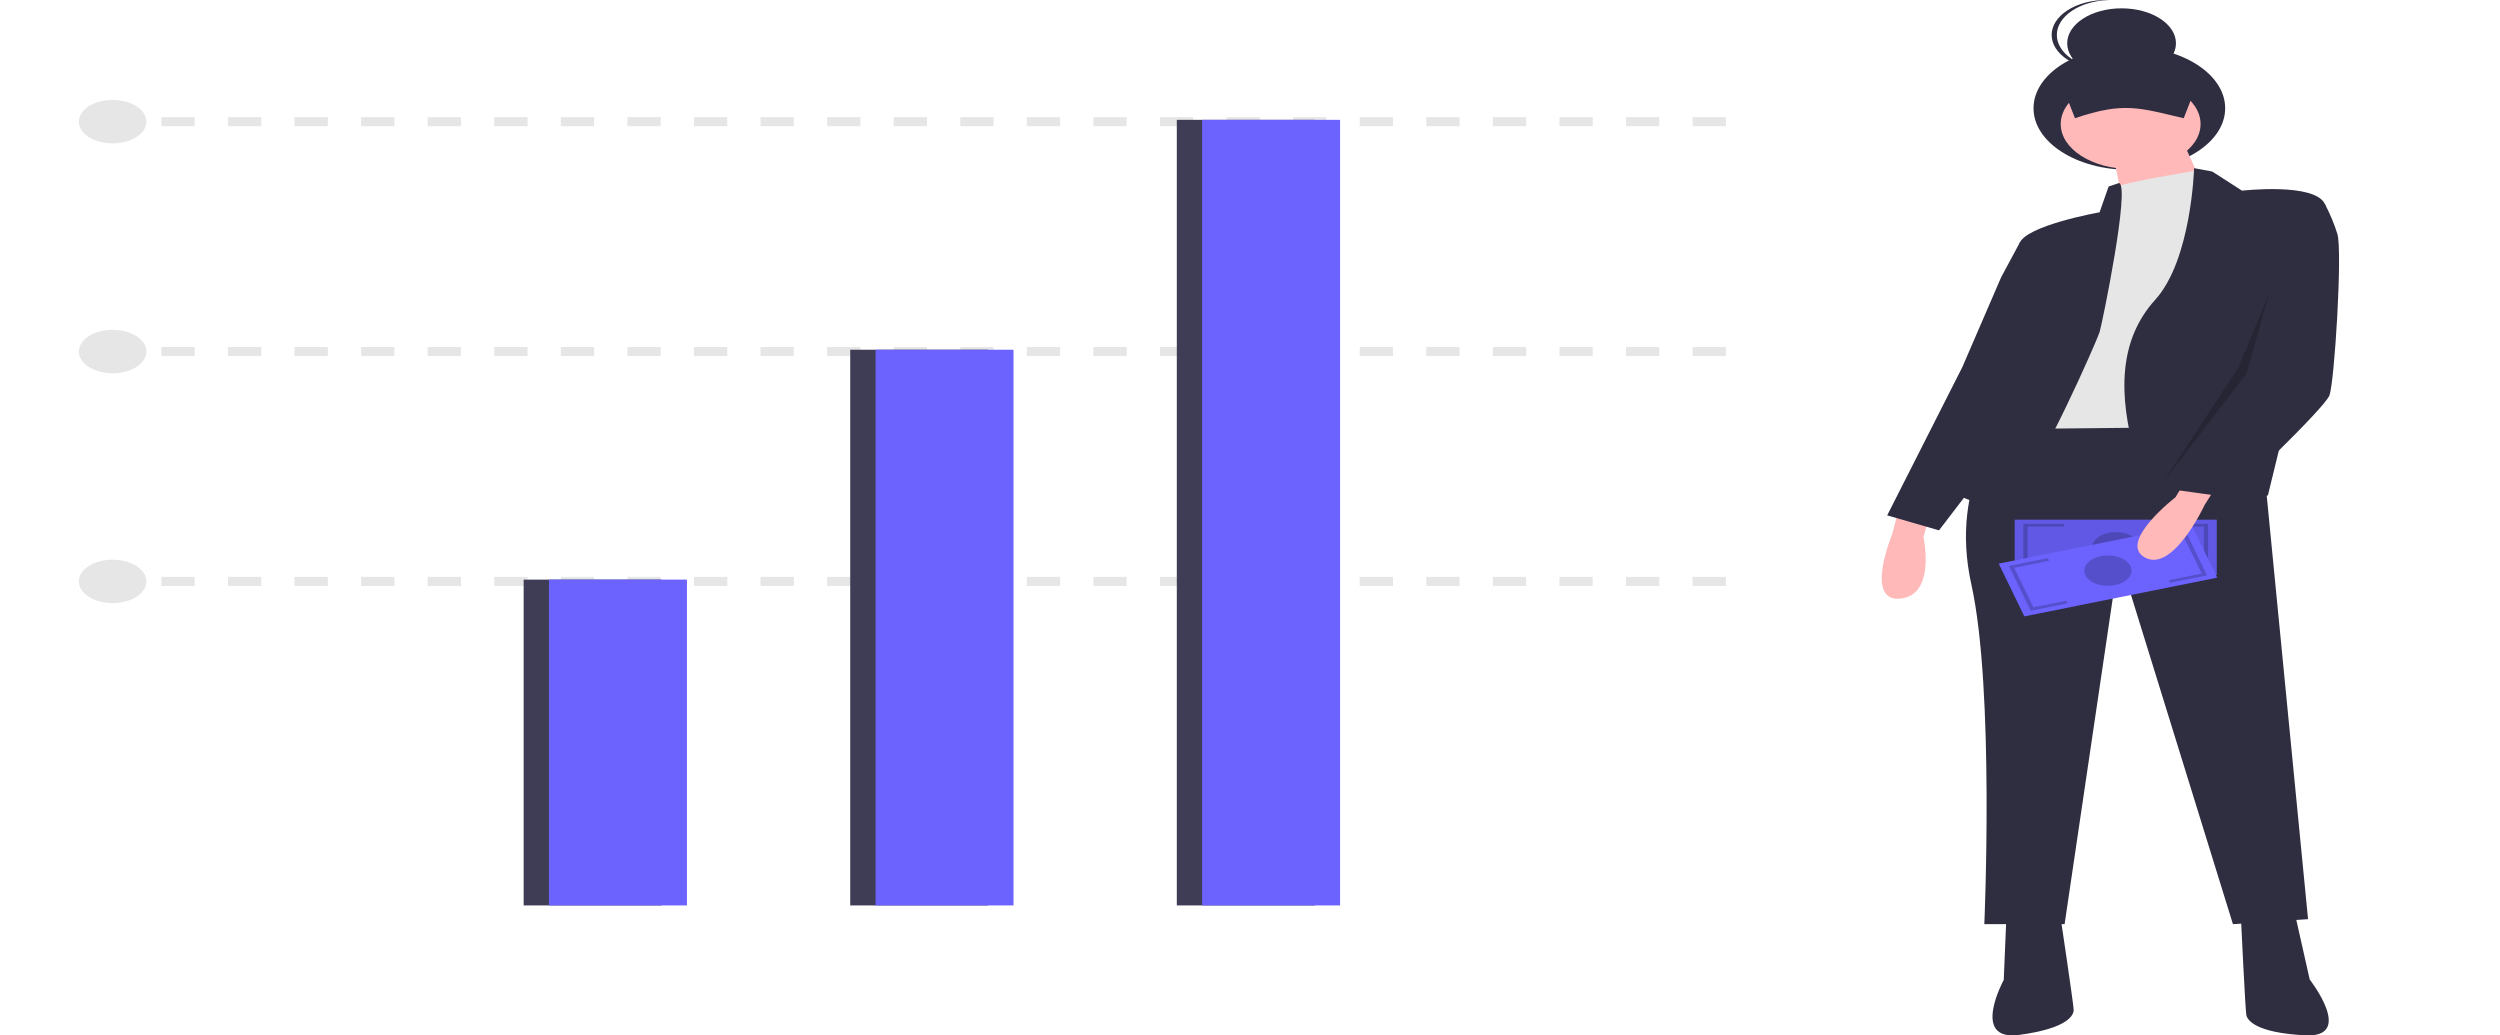 <svg width="565" height="234" viewBox="0 0 565 234" fill="none" xmlns="http://www.w3.org/2000/svg">
<g clip-path="url(#clip0)">
<path d="M28.95 130.378H25.132V132.424H28.95V130.378Z" fill="#E6E6E6"/>
<path d="M390.047 132.424H382.524V130.378H390.047V132.424ZM375.001 132.424H367.478V130.378H375.001V132.424ZM359.956 132.424H352.433V130.378H359.956V132.424ZM344.91 132.424H337.387V130.378H344.91V132.424ZM329.864 132.424H322.342V130.378H329.864V132.424ZM314.818 132.424H307.296V130.378H314.818L314.818 132.424ZM299.773 132.424H292.25V130.378H299.773V132.424ZM284.727 132.424H277.204V130.378H284.727V132.424ZM269.681 132.424H262.159V130.378H269.681V132.424ZM254.636 132.424H247.113V130.378H254.636L254.636 132.424ZM239.59 132.424H232.067V130.378H239.59L239.59 132.424ZM224.544 132.424H217.021V130.378H224.544L224.544 132.424ZM209.499 132.424H201.976V130.378H209.499L209.499 132.424ZM194.453 132.424H186.93V130.378H194.453L194.453 132.424ZM179.407 132.424H171.884V130.378H179.407L179.407 132.424ZM164.361 132.424H156.838V130.378H164.361L164.361 132.424ZM149.316 132.424H141.793V130.378H149.316L149.316 132.424ZM134.27 132.424H126.747V130.378H134.27L134.27 132.424ZM119.224 132.424H111.701V130.378H119.224L119.224 132.424ZM104.178 132.424H96.656V130.378H104.178L104.178 132.424ZM89.133 132.424H81.61V130.378H89.133L89.133 132.424ZM74.087 132.424H66.564V130.378H74.087L74.087 132.424ZM59.041 132.424H51.519V130.378H59.041L59.041 132.424ZM43.996 132.424H36.473V130.378H43.996L43.996 132.424Z" fill="#E6E6E6"/>
<path d="M28.95 78.424H25.132V80.47H28.95V78.424Z" fill="#E6E6E6"/>
<path d="M390.047 80.47H382.524V78.424H390.047V80.47ZM375.001 80.47H367.478V78.424H375.001V80.47ZM359.956 80.47H352.433V78.424H359.956V80.47ZM344.91 80.47H337.387V78.424H344.91V80.47ZM329.864 80.47H322.342V78.424H329.864V80.47ZM314.818 80.47H307.296V78.424H314.818L314.818 80.47ZM299.773 80.47H292.25V78.424H299.773V80.47ZM284.727 80.47H277.204V78.424H284.727V80.47ZM269.681 80.47H262.159V78.424H269.681V80.47ZM254.636 80.47H247.113V78.424H254.636L254.636 80.47ZM239.59 80.47H232.067V78.424H239.59L239.59 80.47ZM224.544 80.47H217.021V78.424H224.544L224.544 80.47ZM209.499 80.47H201.976V78.424H209.499L209.499 80.47ZM194.453 80.47H186.93V78.424H194.453L194.453 80.47ZM179.407 80.47H171.884V78.424H179.407L179.407 80.47ZM164.361 80.47H156.838V78.424H164.361L164.361 80.47ZM149.316 80.47H141.793V78.424H149.316L149.316 80.47ZM134.27 80.47H126.747V78.424H134.27L134.27 80.47ZM119.224 80.47H111.701V78.424H119.224L119.224 80.47ZM104.178 80.47H96.656V78.424H104.178L104.178 80.47ZM89.133 80.47H81.61V78.424H89.133L89.133 80.47ZM74.087 80.47H66.564V78.424H74.087L74.087 80.47ZM59.041 80.47H51.519V78.424H59.041L59.041 80.47ZM43.996 80.47H36.473V78.424H43.996L43.996 80.47Z" fill="#E6E6E6"/>
<path d="M28.95 26.471H25.132V28.517H28.95V26.471Z" fill="#E6E6E6"/>
<path d="M390.047 28.517H382.524V26.471H390.047V28.517ZM375.001 28.517H367.478V26.471H375.001V28.517ZM359.956 28.517H352.433V26.471H359.956V28.517ZM344.91 28.517H337.387V26.471H344.91V28.517ZM329.864 28.517H322.342V26.471H329.864V28.517ZM314.818 28.517H307.296V26.471H314.818L314.818 28.517ZM299.773 28.517H292.25V26.471H299.773V28.517ZM284.727 28.517H277.204V26.471H284.727V28.517ZM269.681 28.517H262.159V26.471H269.681V28.517ZM254.636 28.517H247.113V26.471H254.636L254.636 28.517ZM239.59 28.517H232.067V26.471H239.59L239.59 28.517ZM224.544 28.517H217.021V26.471H224.544L224.544 28.517ZM209.499 28.517H201.976V26.471H209.499L209.499 28.517ZM194.453 28.517H186.93V26.471H194.453L194.453 28.517ZM179.407 28.517H171.884V26.471H179.407L179.407 28.517ZM164.361 28.517H156.838V26.471H164.361L164.361 28.517ZM149.316 28.517H141.793V26.471H149.316L149.316 28.517ZM134.27 28.517H126.747V26.471H134.27L134.27 28.517ZM119.224 28.517H111.701V26.471H119.224L119.224 28.517ZM104.178 28.517H96.656V26.471H104.178L104.178 28.517ZM89.133 28.517H81.61V26.471H89.133L89.133 28.517ZM74.087 28.517H66.564V26.471H74.087L74.087 28.517ZM59.041 28.517H51.519V26.471H59.041L59.041 28.517ZM43.996 28.517H36.473V26.471H43.996L43.996 28.517Z" fill="#E6E6E6"/>
<path d="M149.521 130.992H118.344V204.627H149.521V130.992Z" fill="#3F3D56"/>
<path d="M155.248 130.992H124.071V204.627H155.248V130.992Z" fill="#6C63FF"/>
<path d="M223.328 79.038H192.151V204.627H223.328V79.038Z" fill="#3F3D56"/>
<path d="M229.054 79.038H197.877V204.627H229.054V79.038Z" fill="#6C63FF"/>
<path d="M297.134 27.084H265.957V204.626H297.134V27.084Z" fill="#3F3D56"/>
<path d="M302.86 27.084H271.684V204.626H302.86V27.084Z" fill="#6C63FF"/>
<path d="M25.451 32.403C29.667 32.403 33.086 30.205 33.086 27.494C33.086 24.782 29.667 22.585 25.451 22.585C21.234 22.585 17.815 24.782 17.815 27.494C17.815 30.205 21.234 32.403 25.451 32.403Z" fill="#E6E6E6"/>
<path d="M25.451 84.357C29.667 84.357 33.086 82.159 33.086 79.448C33.086 76.736 29.667 74.539 25.451 74.539C21.234 74.539 17.815 76.736 17.815 79.448C17.815 82.159 21.234 84.357 25.451 84.357Z" fill="#E6E6E6"/>
<path d="M25.451 136.31C29.667 136.31 33.086 134.112 33.086 131.401C33.086 128.69 29.667 126.492 25.451 126.492C21.234 126.492 17.815 128.69 17.815 131.401C17.815 134.112 21.234 136.31 25.451 136.31Z" fill="#E6E6E6"/>
<path d="M481.232 38.385C493.193 38.385 502.889 32.151 502.889 24.461C502.889 16.771 493.193 10.537 481.232 10.537C469.272 10.537 459.576 16.771 459.576 24.461C459.576 32.151 469.272 38.385 481.232 38.385Z" fill="#2F2E41"/>
<path d="M428.847 116.096L427.676 120.612C427.676 120.612 421.238 136.041 429.432 135.289C437.627 134.536 434.7 121.365 434.7 121.365L435.871 117.225L428.847 116.096Z" fill="#FFB9B9"/>
<path d="M501.133 94.834H453.723C453.723 94.834 440.261 108.382 445.528 132.09C450.796 155.799 448.455 208.861 448.455 208.861H466.6L478.891 125.693L504.645 208.861L521.619 207.732L512.254 111.769L501.133 94.834Z" fill="#2F2E41"/>
<path d="M453.43 207.543L452.845 221.467C452.845 221.467 445.236 235.391 456.357 233.886C467.478 232.38 468.648 229.37 468.648 228.241C468.648 227.112 465.722 207.543 465.722 207.543H453.43Z" fill="#2F2E41"/>
<path d="M518.645 206.485L521.996 221.376C521.996 221.376 532.313 234.56 520.983 233.981C509.654 233.403 507.894 230.514 507.67 229.394C507.445 228.274 506.454 207.496 506.454 207.496L518.645 206.485Z" fill="#2F2E41"/>
<path d="M481.525 38.197C490.253 38.197 497.329 33.648 497.329 28.037C497.329 22.425 490.253 17.876 481.525 17.876C472.797 17.876 465.722 22.425 465.722 28.037C465.722 33.648 472.797 38.197 481.525 38.197Z" fill="#FFB9B9"/>
<path d="M493.524 32.365L499.963 46.665L487.085 54.944L480.062 47.041L477.721 35.752L493.524 32.365Z" fill="#FFB9B9"/>
<path d="M499.085 41.96C499.085 41.96 498.223 38.164 496.312 38.557C494.402 38.95 477.428 41.584 477.428 42.713V47.605L463.381 82.603L459.869 96.904L496.743 96.527L502.596 46.852L499.085 41.96Z" fill="#E6E6E6"/>
<path d="M495.865 38.008L499.962 38.761L506.693 43.089C506.693 43.089 523.082 41.207 525.423 46.099C527.765 50.992 512.547 111.956 512.547 111.956C512.547 111.956 486.793 117.601 482.696 103.301C478.598 89 478.891 76.77 487.086 67.738C495.28 58.706 495.865 38.008 495.865 38.008Z" fill="#2F2E41"/>
<path d="M478.885 41.367L476.55 42.148L474.501 47.981C474.501 47.981 457.527 50.992 456.357 55.131C455.186 59.271 456.942 81.85 456.942 81.85C456.942 81.85 440.553 103.301 443.48 112.333C443.48 112.333 450.504 116.096 455.771 111.204C461.039 106.312 473.916 76.958 474.501 75.076C475.087 73.195 481.513 41.903 478.885 41.367Z" fill="#2F2E41"/>
<path d="M462.795 53.627L456.528 54.719L452.26 62.658L443.48 82.98L426.506 116.473L438.212 119.86L456.942 95.399L462.795 53.627Z" fill="#2F2E41"/>
<path d="M493.524 26.719C483.461 24.386 480.056 22.952 468.941 26.719L464.844 16.182H497.621L493.524 26.719Z" fill="#2F2E41"/>
<path d="M479.477 17.688C486.265 17.688 491.768 14.149 491.768 9.785C491.768 5.42 486.265 1.882 479.477 1.882C472.688 1.882 467.185 5.42 467.185 9.785C467.185 14.149 472.688 17.688 479.477 17.688Z" fill="#2F2E41"/>
<path d="M464.844 7.903C464.845 5.873 466.062 3.922 468.242 2.454C470.422 0.986 473.397 0.114 476.55 0.019C476.355 0.013 476.162 0 475.965 0C472.705 0 469.578 0.833 467.273 2.315C464.968 3.797 463.673 5.807 463.673 7.903C463.673 9.999 464.968 12.009 467.273 13.491C469.578 14.973 472.705 15.806 475.965 15.806C476.162 15.806 476.355 15.793 476.55 15.787C473.397 15.692 470.422 14.82 468.242 13.352C466.062 11.884 464.845 9.932 464.844 7.903Z" fill="#2F2E41"/>
<path d="M500.979 117.451H455.325V129.941H500.979V117.451Z" fill="#6C63FF"/>
<path opacity="0.1" d="M500.979 117.451H455.325V129.941H500.979V117.451Z" fill="black"/>
<path opacity="0.2" d="M478.152 127.131C481.102 127.131 483.494 125.593 483.494 123.696C483.494 121.799 481.102 120.261 478.152 120.261C475.201 120.261 472.809 121.799 472.809 123.696C472.809 125.593 475.201 127.131 478.152 127.131Z" fill="black"/>
<path opacity="0.2" d="M466.01 129.005H457.268V118.388H466.495V119.012H458.239V128.38H466.01V129.005Z" fill="black"/>
<path opacity="0.2" d="M499.036 129.005H490.294V128.38H498.065V119.012H489.809V118.388H499.036V129.005Z" fill="black"/>
<path d="M495.29 118.628L451.711 127.377L457.502 139.3L501.081 130.551L495.29 118.628Z" fill="#6C63FF"/>
<path opacity="0.2" d="M476.396 132.4C479.347 132.4 481.739 130.862 481.739 128.965C481.739 127.068 479.347 125.53 476.396 125.53C473.445 125.53 471.053 127.068 471.053 128.965C471.053 130.862 473.445 132.4 476.396 132.4Z" fill="black"/>
<path opacity="0.2" d="M467.266 136.359L458.922 138.034L454 127.9L462.808 126.131L463.098 126.727L455.216 128.31L459.559 137.252L466.977 135.763L467.266 136.359Z" fill="black"/>
<path opacity="0.2" d="M498.792 130.03L490.447 131.705L490.158 131.109L497.575 129.62L493.232 120.678L485.351 122.26L485.062 121.663L493.87 119.895L498.792 130.03Z" fill="black"/>
<path d="M500.926 109.868L498.246 114.11C498.246 114.11 491.17 129.423 484.801 126.024C478.432 122.625 491.649 112.387 491.649 112.387L494.022 108.466L500.926 109.868Z" fill="#FFB9B9"/>
<path d="M517.229 47.229L525.423 46.1C526.587 48.317 527.531 50.58 528.248 52.874C529.419 56.637 527.612 86.367 526.441 89.377C525.271 92.388 504.045 112.447 504.045 112.447L484.944 109.783L512.547 82.98L517.229 47.229Z" fill="#2F2E41"/>
<path opacity="0.2" d="M512.827 66.357L507.737 84.357L488.649 109.311L505.828 83.129L512.827 66.357Z" fill="black"/>
</g>
<defs>
<clipPath id="clip0">
<rect width="565" height="234" fill="white"/>
</clipPath>
</defs>
</svg>

